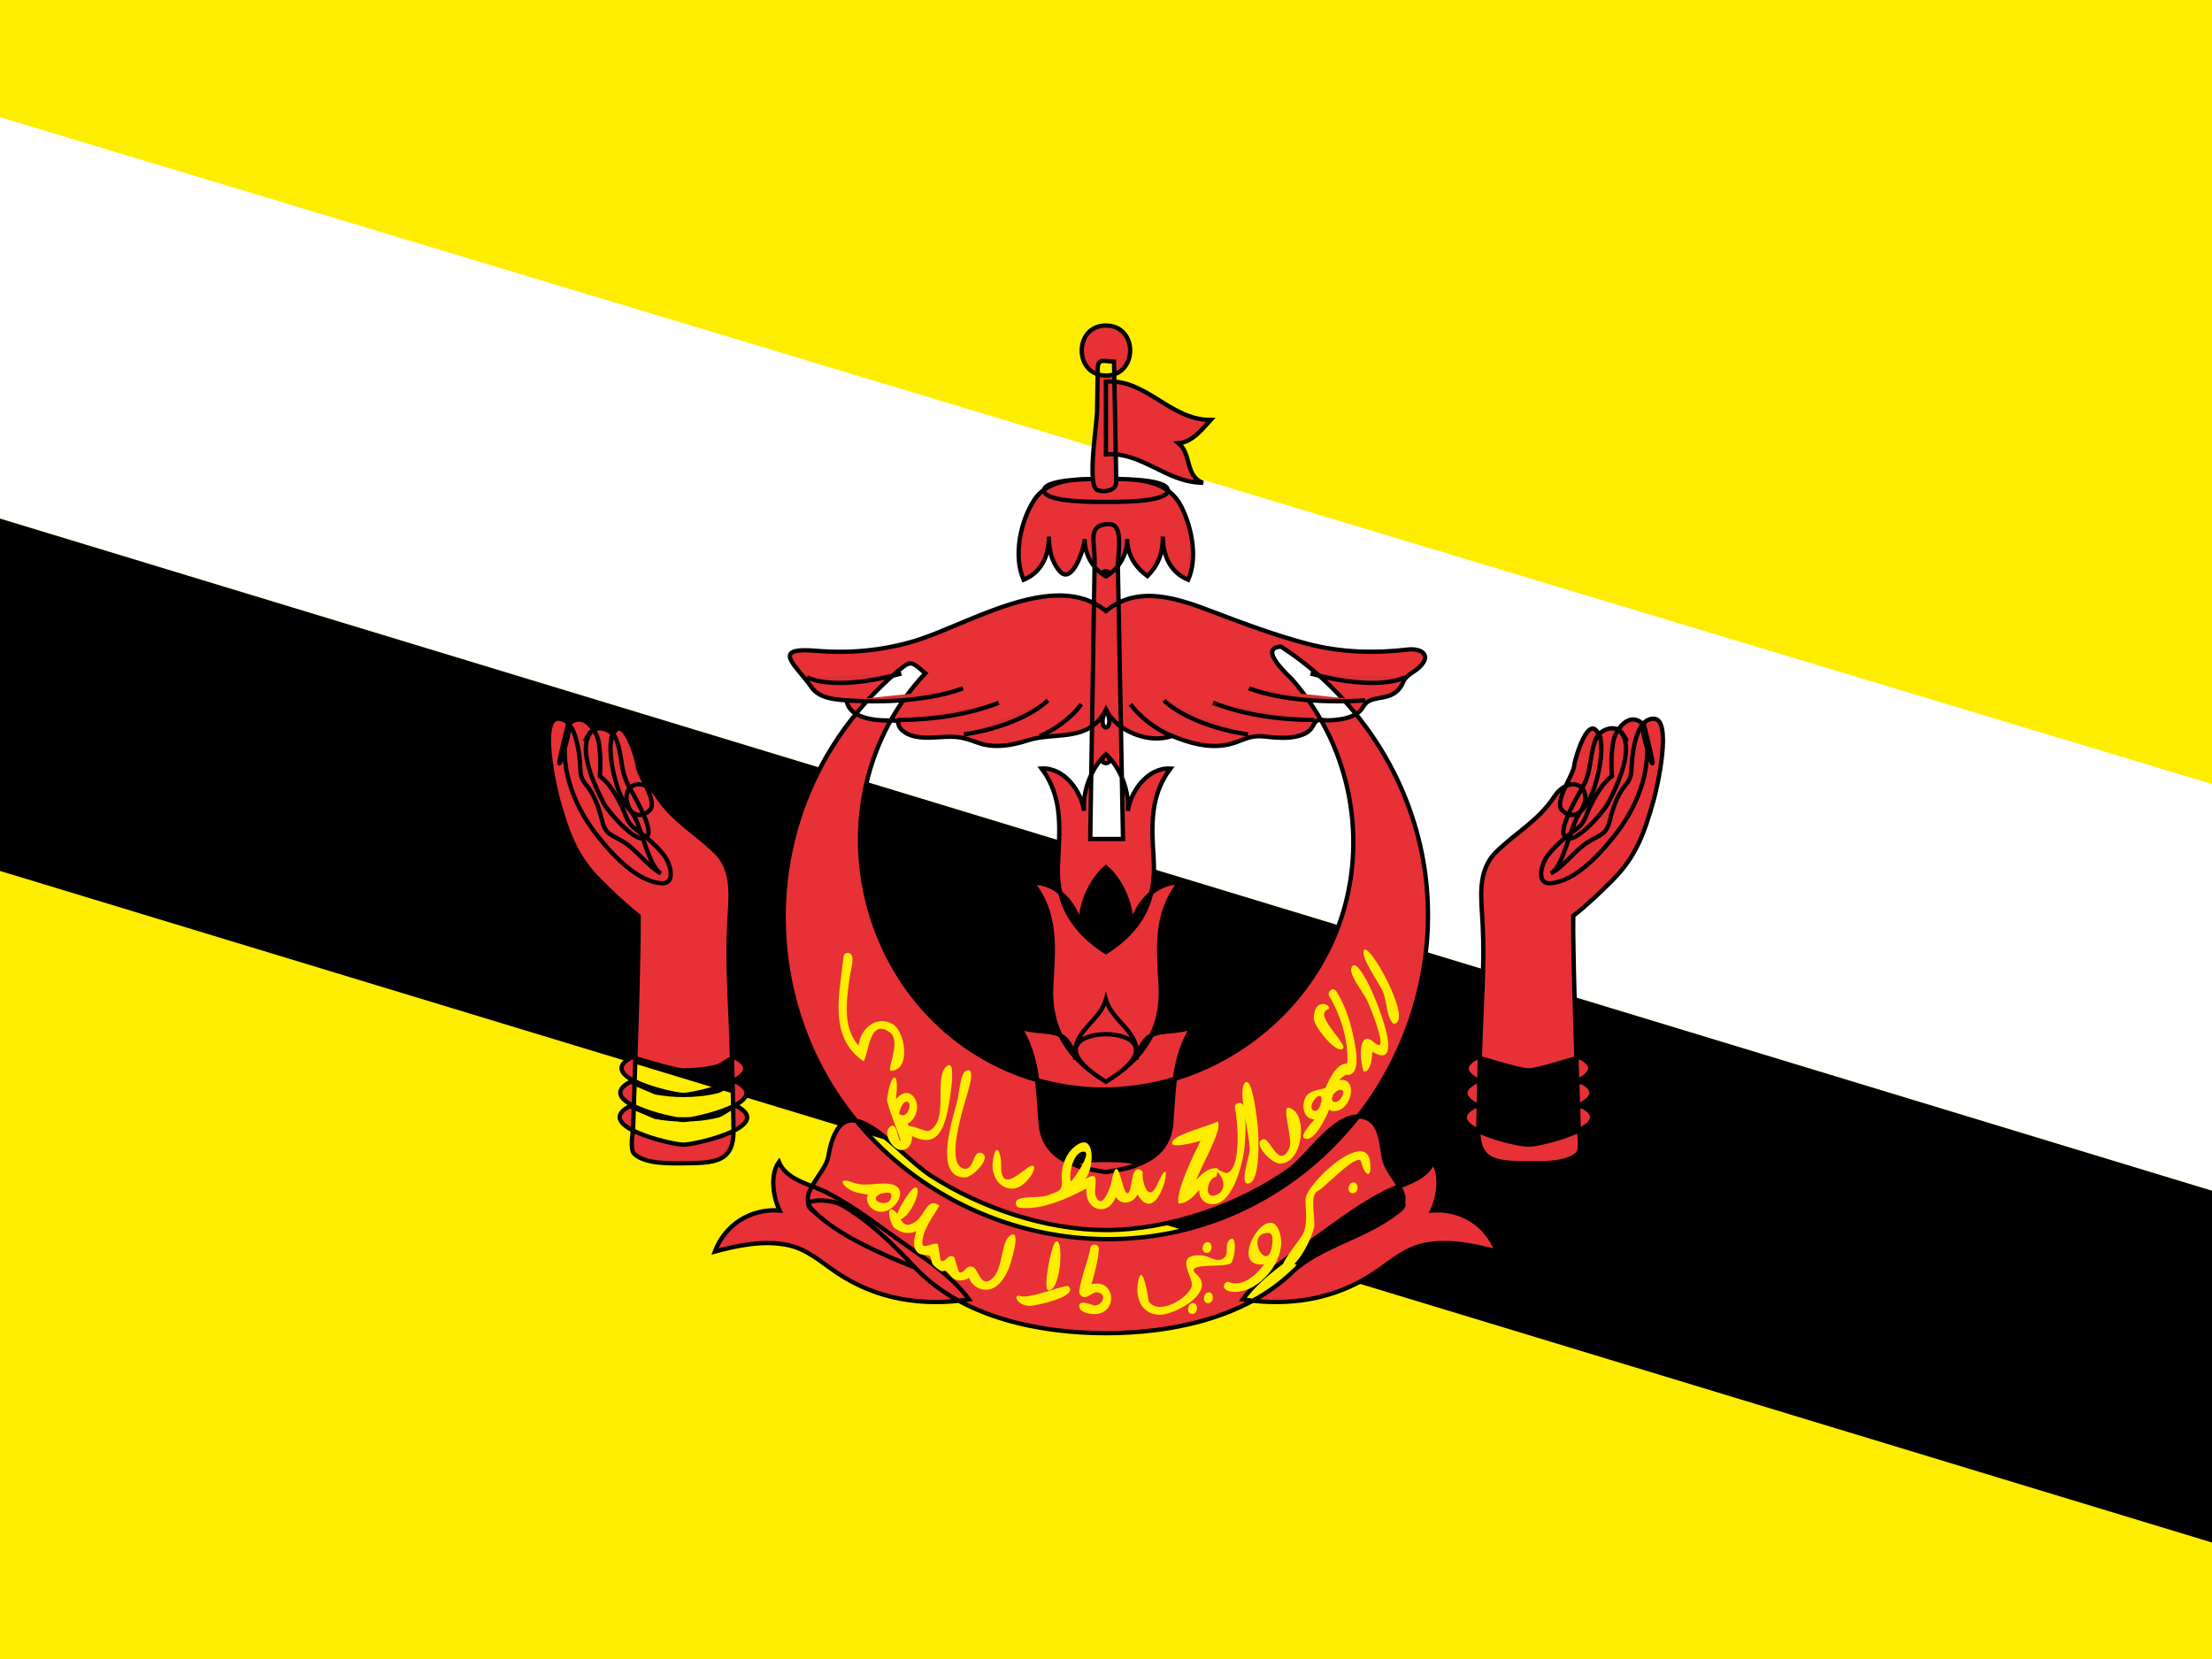 <svg xmlns="http://www.w3.org/2000/svg" width="64" height="48"><path fill="#FFED00" d="M0 0h64v48h-64z"/><path fill="#fff" d="M64 34.452l-64-19.447v-11.614l64 19.294z"/><path d="M64 34.452l-64-19.447v10.194l64 19.431z"/><g stroke="#000" stroke-width=".125"><path fill="#E73137" d="M32.492 24.275l-.087-4.654-.061-3.214c-.007-.362.186-1.242-.246-1.242-.659 0-.417.502-.427 1.104l-.05 3.153-.077 4.852.948.001zm-.494-2.452c.418.38.686 1.077.633 1.639.086-.579.583-1.262 1.231-1.225-.603.8-.542 1.688-.482 2.631.074 1.186-.367 2.032-1.381 2.679-.918-.587-1.43-1.371-1.391-2.469.036-1.016.185-1.969-.472-2.842.647-.037 1.145.646 1.23 1.225-.054-.561.214-1.257.632-1.638.376.343-.376.343 0 0zm0 9.475c1.077-.653 1.651-1.524 1.583-2.79-.058-1.07-.17-2.064.544-2.965-.713-.039-1.302.671-1.404 1.326.061-.616-.256-1.372-.722-1.775-.466.403-.783 1.159-.722 1.775-.102-.655-.691-1.365-1.404-1.326.714.9.602 1.895.543 2.965-.069 1.265.505 2.137 1.582 2.79 3.023-1.834-3.024-1.834 0 0zm0 2.613c.888-.133 1.805-.385 1.888-1.405.082-1.004.059-1.89.608-2.788-.771.275-1.337-.141-1.619.936.153-.797-.694-1.076-.878-1.735-.183.659-1.031.938-.877 1.735-.282-1.076-.849-.66-1.619-.936.55.898.526 1.784.608 2.788.084 1.02 1.001 1.272 1.889 1.405 3.121-.468-3.121-.468 0 0zm0-17.234c.387-.227.615-.634.615-1.083 0 .452.229.812.584 1.073.327-.326.449-.677.449-1.141 0 .544.208 1.029.731 1.249.279-.631.108-1.496-.185-2.091-.419-.855-1.352-.825-2.196-.825-.713 0-1.654-.055-2.085.626-.387.611-.599 1.604-.294 2.29.524-.22.731-.704.731-1.249 0 .375.07.725.324 1.011.345.388.709-.67.709-.942.002.447.23.855.617 1.082.332-.195-.332-.195 0 0zm0-2.156c.192 0 1.793.03 1.793-.332 0-.361-1.602-.331-1.793-.331s-1.793-.03-1.793.331c0 .362 1.601.332 1.793.332zm-8.349 19.859c-.401-.156-.933-.323-1.112-.762-.269.376-.165 1.017.019 1.405-.837-.06-1.574.402-1.873 1.189.683-.184 1.423-.337 2.127-.185.567.123.969.511 1.438.819 1.144.755 2.443.954 3.79.751-.523-.721-1.402-1.268-2.114-1.778-.712-.508-1.464-1.094-2.275-1.439-.351-.137.78.331 0 0zm16.698 0c.401-.156.933-.323 1.112-.762.268.376.164 1.017-.02 1.405.837-.06 1.574.402 1.872 1.189-.683-.184-1.423-.337-2.127-.185-.566.123-.969.511-1.438.819-1.145.755-2.443.954-3.79.751.523-.721 1.402-1.268 2.114-1.778.713-.508 1.465-1.094 2.277-1.439.351-.137-.781.331 0 0zm-8.349 4.193c1.865 0 3.995-.427 5.388-1.763.753-.722 2.048-1.01 2.912-1.644.776-.57-.152-1.028-.266-1.697-.071-.417-.092-1.11-.666-1.161-.784-.068-1.498 1.147-2.087 1.561-1.469 1.029-3.478 1.72-5.282 1.72-1.728 0-3.619-.642-5.061-1.571-1.087-.702-2.573-2.888-2.973-.548-.083.487-.901 1.07-.462 1.529.703.735 2.045 1.301 2.975 1.678 1.369 1.448 3.614 1.896 5.522 1.896zm-5.226-19.094c-3.469 3.703-1.948 9.93 2.811 11.635 4.479 1.604 9.384-1.709 9.567-6.46.048-1.216-.216-2.437-.768-3.522-.269-.528-.603-1.022-.992-1.468-.095-.107-1.017-.917-.328-.956 2.021 1.31 3.487 3.394 4.025 5.742 1.036 4.528-1.528 9.257-5.892 10.851-4.31 1.573-9.255-.323-11.421-4.36-1.112-2.073-1.394-4.543-.787-6.814.328-1.23.913-2.387 1.705-3.383.361-.454.764-.875 1.203-1.255.469-.407.445-.374.877-.01zm5.226 1.051c.309.627 1.252 1.006 1.913.761.478.2 1.021.356 1.543.266.486-.084.622-.301 1.135-.247.365.039.799.082 1.144-.075.111-.046.195-.122.252-.227.133-.269.209-.15.521-.168.319-.018.766-.082.939-.396.188-.339.648-.161.968-.442.078-.071.138-.156.178-.254.112-.26.346-.286.53-.498.297-.34-.061-.495-.382-.457-.986.116-1.969.085-2.931-.171-.906-.241-1.801-.571-2.675-.905-1.011-.387-2.194-.822-3.135-.036-1.483-1.24-4.02.418-5.569.874-.917.27-1.851.355-2.803.275-1.371-.115-.59.409-.145 1.055.216.314.668.356 1.014.378.047.369.446.504.76.552.159.023.319.033.479.029.407-.007.134.076.382.296.265.234.715.211 1.041.19.539-.034.659-.014 1.144.162.463.167.983.077 1.438-.072.78-.255 1.781.081 2.259-.89.339.688-.339.688 0 0z"/><path d="M23.35 19.592c.357.196 1.313.284 2.728-.106m-1.584.778c1.096.07 2.393.012 3.369-.349m-1.896.918c1.115-.011 2.071-.167 2.93-.499m-1.011.913c.717-.093 1.819-.415 2.434-.981m-.234 1.025c.4-.146.937-.537 1.2-.917m9.36-.782c-.357.196-1.312.284-2.728-.106m1.584.778c-1.096.07-2.393.012-3.369-.349m1.896.918c-1.115-.011-2.072-.167-2.93-.499m1.01.913c-.717-.093-1.819-.415-2.434-.981m.235 1.025c-.4-.146-.937-.537-1.2-.917" fill="#DC2F34"/><path fill="#E73137" d="M32.232 10.464l.042 2.227.023 1.242c.007.36-.591.297-.591.204-.233-.246.03-1.885.035-2.227l.02-1.242c.004-.309.165-.219.471-.204zm-.234.402c.935 0 .935-1.448 0-1.448-.934 0-.934 1.448 0 1.448zm0 .176c1.173-.086 1.845 1.107 3.029 1.109-.247.266-.529.643-.927.672.377.31.188.967.709 1.145-1.062-.001-1.757-.901-2.811-.823v-2.103zm14.273 10.249c-.289-.736-.708.669-.721.843-.022.298-.605 1.068-.35 1.312.769.73 1.323-1.71 1.071-2.155-.101-.257.126.224 0 0zm.663-.059c-.159-.306-.645-.125-.751.126-.206.489-.12.923-.379 1.39-.109.198-.675 1.145-.557 1.407.208.458 1.168-.7 1.266-.889.242-.464.761-1.514.421-2.034-.127-.244.332.507 0 0zm.634-.244c-.41-.47-.846.132-.901.515-.045.312-.057.635-.025.948-.283.214-.481.566-.634.879-.153.316-.135.463-.423.676-.302.223-.604.472-.827.777-.15.208-.336.812.118.771.73-.066 1.46-.89 1.872-1.421.686-.886 1.104-2.026.82-3.145-.263-.302.663 2.623 0 0zm-3.332 12.669c.396.004 1.08.022 1.403-.266.144-.128.042-.62.036-.788l-.085-2.652c-.026-.841-.052-1.682-.065-2.523-.006-.31-.011-.619-.006-.929.401-.315.776-.672 1.136-1.033.692-.696.921-1.374 1.187-2.303.104-.362.563-2.4-.011-2.37-.35.019-.479.466-.54.74-.055.248-.079.503-.089.757-.014.332-.182.382-.338.667-.139.251-.228.527-.293.804-.092.387-.288.392-.617.597-.385.239-.71.718-1.086.914.369-.192.565-1.364.826-1.735.519-.737-.243-1.205-.722-.489s-1.084 1.016-1.683 1.601c-.569.557-.426 1.38-.391 2.095.061 1.221-.044 2.463-.076 3.684-.02.756-.04 1.512-.05 2.269-.01.94.558.953 1.464.96zm-.011-.538c-.357 0-2.657-.532-1.546-1.115.082-.043.376.226.54.268.324.083.672.116 1.006.116.271 0 .545-.026.811-.075l.732-.31c1.107.566-1.199 1.116-1.543 1.116zm0-.715c-.354 0-2.631-.527-1.53-1.104.081-.043.372.224.534.265.321.082.665.115.996.115.268 0 .539-.026.803-.074l.725-.307c1.096.56-1.188 1.105-1.528 1.105zm0-.725c-.347 0-2.579-.517-1.5-1.082.035-.019 1.209.373 1.5.373.296 0 1.455-.396 1.498-.374 1.075.55-1.164 1.083-1.498 1.083z"/><path fill="#DC2F34" d="M31.998 24"/><path fill="#E73137" d="M17.725 21.291c.289-.736.708.669.721.843.022.298.604 1.068.349 1.312-.768.73-1.322-1.71-1.07-2.155.101-.257-.127.224 0 0zm-.663-.059c.159-.306.645-.125.751.126.207.488.121.923.379 1.39.11.199.675 1.144.556 1.407-.207.458-1.168-.7-1.266-.889-.241-.464-.76-1.514-.42-2.034.126-.244-.332.507 0 0zm-.634-.244c.409-.47.846.133.901.515.045.312.057.635.025.948.283.214.482.566.634.879.153.316.134.463.423.676.302.223.604.472.827.777.151.208.336.812-.118.771-.731-.065-1.46-.89-1.872-1.421-.686-.886-1.103-2.026-.82-3.145.263-.302-.664 2.623 0 0zm3.332 12.669c-.396.004-1.081.022-1.404-.266-.144-.128-.042-.62-.036-.788l.085-2.652c.026-.841.051-1.682.066-2.523.005-.31.01-.619.005-.929-.402-.315-.776-.672-1.136-1.033-.692-.696-.919-1.374-1.186-2.303-.103-.361-.563-2.4.01-2.37.35.019.479.466.54.74.055.248.08.503.089.757.013.332.181.382.338.667.138.251.227.527.293.804.092.387.288.392.618.597.385.239.71.718 1.085.914-.369-.193-.564-1.364-.826-1.735-.519-.737.243-1.205.722-.489.479.715 1.084 1.016 1.683 1.601.569.557.426 1.38.391 2.095-.06 1.221.044 2.463.077 3.684.02.756.04 1.512.049 2.269.011.939-.557.953-1.463.96zm.011-.538c.358 0 2.657-.533 1.545-1.115-.082-.043-.375.226-.539.268-.324.083-.672.116-1.006.116-.271 0-.545-.026-.811-.075l-.733-.31c-1.106.566 1.2 1.116 1.544 1.116zm0-.715c.354 0 2.63-.527 1.53-1.104-.082-.043-.372.224-.534.265-.321.082-.665.115-.996.115-.268 0-.54-.026-.803-.074l-.726-.307c-1.095.56 1.189 1.105 1.529 1.105zm0-.725c.347 0 2.579-.517 1.5-1.082-.079-.041-.365.22-.523.261-.314.08-.652.112-.976.112-.295 0-1.457-.396-1.499-.374-1.075.55 1.165 1.083 1.498 1.083z"/><path d="M23.6 35.092c-.665-.451.424-.416.746-.231.804.459 1.5 1.147 2.131 1.816m13.919-1.585c.665-.45-.424-.416-.746-.231-.804.459-1.499 1.147-2.131 1.816" fill="none"/></g><path d="M25.778 30.978c-.144 0 .32-.86-.038-1.113-.599-.425-.596.624-.755.84-1.038-.705-.683-1.982-.58-3.025.01-.111.151-.151.221-.066.099.12-.02.495-.038.629-.088.659-.232 1.461.253 2.01.047-.481.507-.893.987-.624.36.197.541 1.349-.05 1.349zm.298 2.296c-.245 0-.551-.477-.331-.668.216-.188.217.372.312.413.055.024-.41-1.054-.391-1.211.097-.811.38-.877.252-.002.419-.5.813.147.511.554-.23.31-.212-.053-.067.381.07.207.001.533-.286.533zm-.059-1.047c.216.181.385-.277.252-.344-.147-.07-.263.29-.252.344zm.781.758c-.14 0-.532-.104-.567-.28-.062-.309.526.069.643.015.611-.287.117-1.542.521-1.875.313-.258.059 1.133.029 1.267-.07.323-.195.873-.626.873zm1.118 1.083c-.958 0-.3-1.841-.203-2.281.023-.104.08-.706.214-.79.272-.171.143.339.129.4-.079.353-.764 2.251-.177 2.416.313.069.254-.534.513-.456.335.11-.245.711-.476.711zm1.38.324c-.428 0-.625-.427-.569-.8.096-.635.247-.2.24.127-.017.867.648.088.857.018.299-.101-.128.655-.528.655zm2.565.594c-.321 0-.457-.325-.426-.601-.514.281-1.327.645-1.939.557-.11-.016-.143-.159-.058-.227.139-.11.662-.051.865-.126.356-.134.444-.131.417-.477-.025-.322.098-.7.347-.914.633-.541.61.577.334.918.506-.318.193.283.312.521.199.397.429-.353.444-.433.216-1.142.322.671.523.261.079-.16.058-.844.38-.571-.031.317.173.955.433.359.555-1.272.058 1.403-.581.306-.11.244-.471.347-.623.071-.078.174-.213.356-.428.356zm-.507-1.666c-.305 0-.442.658-.368.866.083-.072.634-.866.368-.866zm3.739 1.521c-.243 0-.403-.166-.396-.413-.153.18-.339.388-.598.395-.088-.354.449-1.431.638-1.816-.01.004-1.084.313-.77-.033.167-.184.997-.39 1.264-.527.165.204-.488 1.306-.616 1.692.152-.175.364-.381.624-.331-.047.021.232.153.274.13.42-.172.293-1.551.22-1.879-.034-.158.209-.212.244-.055.083.372.066.769.035 1.146-.037.457-.329 1.691-.919 1.691zm.094-.789c-.242 0-.392.683.005.52.311-.128.224-.482.032-.667l-.037.147zm.912.191c-.23 0 .049-.797.058-.943.023-.408-.344-1.67-.157-1.945.235-.347.391 1.189.399 1.328.012.204.085 1.56-.3 1.56zm.935-.577c-.266 0-.839-.632-.472-.706.19-.026.451.896.743.258.118-.258-.245-1.224-.011-1.168.561.135.422 1.616-.26 1.616zm.782-.715c-.332 0 .188-.517.218-.563-.332-.006-.385-.418-.255-.649.127-.225.558-.216.581-.279.074-.192.364-.798.662-.665.263.117-.23.381-.281.454.554-.087.386.821-.074.891-.339.052-.109-.214-.307.18-.081.159-.32.631-.544.631zm.373-1.242c-.141 0-.334.318-.197.417.196.115.317-.417.197-.417zm.351.021c-.034.216.17.183.258.048.216-.335-.136-.307-.258-.048-.019.123.077-.164 0 0zm.442-.629c-.259 0 .001-.296.004-.397.02-.631-.204-1.35-.528-1.883-.072-.119.11-.295.213-.131.227.371.375.787.466 1.211.047.213.301 1.2-.155 1.2zm-.2-.737c-.222 0-.779-.69-.771-.908.024-.678.613-.326.395-.243-.437.175.79 1.151.376 1.151zm.689.639c-.08 0-.269-1.329.295-.838.478.416-.15-1.1-.22-1.24-.09-.18-.498-.705-.451-.897.097-.397.52.483.536.517.116.221 1.097 2.498.074 1.885-.005.106-.029.573-.234.573zm.842-1.384c-.204-.208-.176-.594-.289-.896-.091-.245-.634-.971-.569-1.211.103-.379 1.487 2.107.858 2.107zm-14.811 5.442c-.179-.005-.306-.083-.382-.235-.154-.348.252-.196-.296-.313-.38-.082-.694-.498-.16-.304.4.146.727-.014 1.104.051.564.095.159.801-.266.801zm-.036-.519c-.386.199.222.402.307.142.084-.268-.173-.163-.307-.142zm.534.743c-.232 0 .318-.86.45-.915.297-.123-.105.915-.45.915zm2.527 2.032c-.219 0-.42-.139-.49-.345-.172.11-.414.108-.542-.066-.256-.347-.066.066-.444-.256-.19-.161-.025-.333-.269-.339-.424 0-.356-.441-.269-.69-.207.098-.449.055-.625-.088-.151-.122-.269-.71-.004-.495.187.152.208.566.581.324.32-.206.349-.736.716-.481-.176.308-.506.718-.495 1.097.005.188.356-.056.449.017l.077.465c.147.122.195-.222.4-.084l.127.422c.166.089.196-.219.409-.141.167.062.229.648.574.325.303-.283.232-1.046.501-1.23.364-.248-.004.879-.047.976-.116.261-.322.589-.649.589zm1.813.016c-.186 0 .076-1.297.194-1.396.252-.211.181 1.396-.194 1.396zm-.544.451c-.362 0-.509-.355-.277-.285.294.092 1.322-.353 1.394-.285.324.308-.991.57-1.117.57zm1.868.237c-.118 0-.396-.04-.431-.189-.067-.282.389-.061.432-.061.251-.003.375-.345.08-.38-.174-.016-.328.275-.501.058-.097-.121.286-1.111.298-1.322.009-.163.259-.146.25.016-.021.341-.123.684-.21 1.012.711-.169.77.866.082.866zm1.905.019c-.58 0-.752-.555-.62-1.041.125-.457.293.664.285.651.287.423 1.117-.069 1.244-.424.089-.248-.578-.971.311-.902.183.015.414.212.599.091.196-.131.035-.379.167-.521.248-.267.194.498.062.648-.138.157-1.413-.037-1 .327.593.524-.635 1.171-1.048 1.171zm1.345-1.79c-.158 0-.151-.237-.036-.296.205-.103.245.296.036.296zm.039 1.454c-.159 0-.151-.237-.037-.296.203-.105.249.296.037.296zm-.459.312c-.159 0-.15-.237-.036-.296.203-.105.247.296.036.296zm1.247-.638c-.5 0-.315-.343-.184-.285.395.164.815-.223 1.018-.515-1.142.143.218-2.069.476-.812.144.702-.603 1.612-1.31 1.612zm.954-1.707c-.635 0-.145.992.058.57.029-.058.159-.57-.058-.57zm.472 1.058c-.296 0 .464-.869.536-1.033.142-.32.067-.653.069-.99.002-.452 1.762-2.076 1.87-1.077.06.553-.189.336-.252.004-.067-.36-1.071.744-1.257.824-.256.107-.071.8-.111 1.038-.051.311-.504 1.234-.855 1.234zm1.971-2.205c-.159 0-.15-.237-.036-.296.203-.104.247.296.036.296z" fill="#FFED00"/></svg>